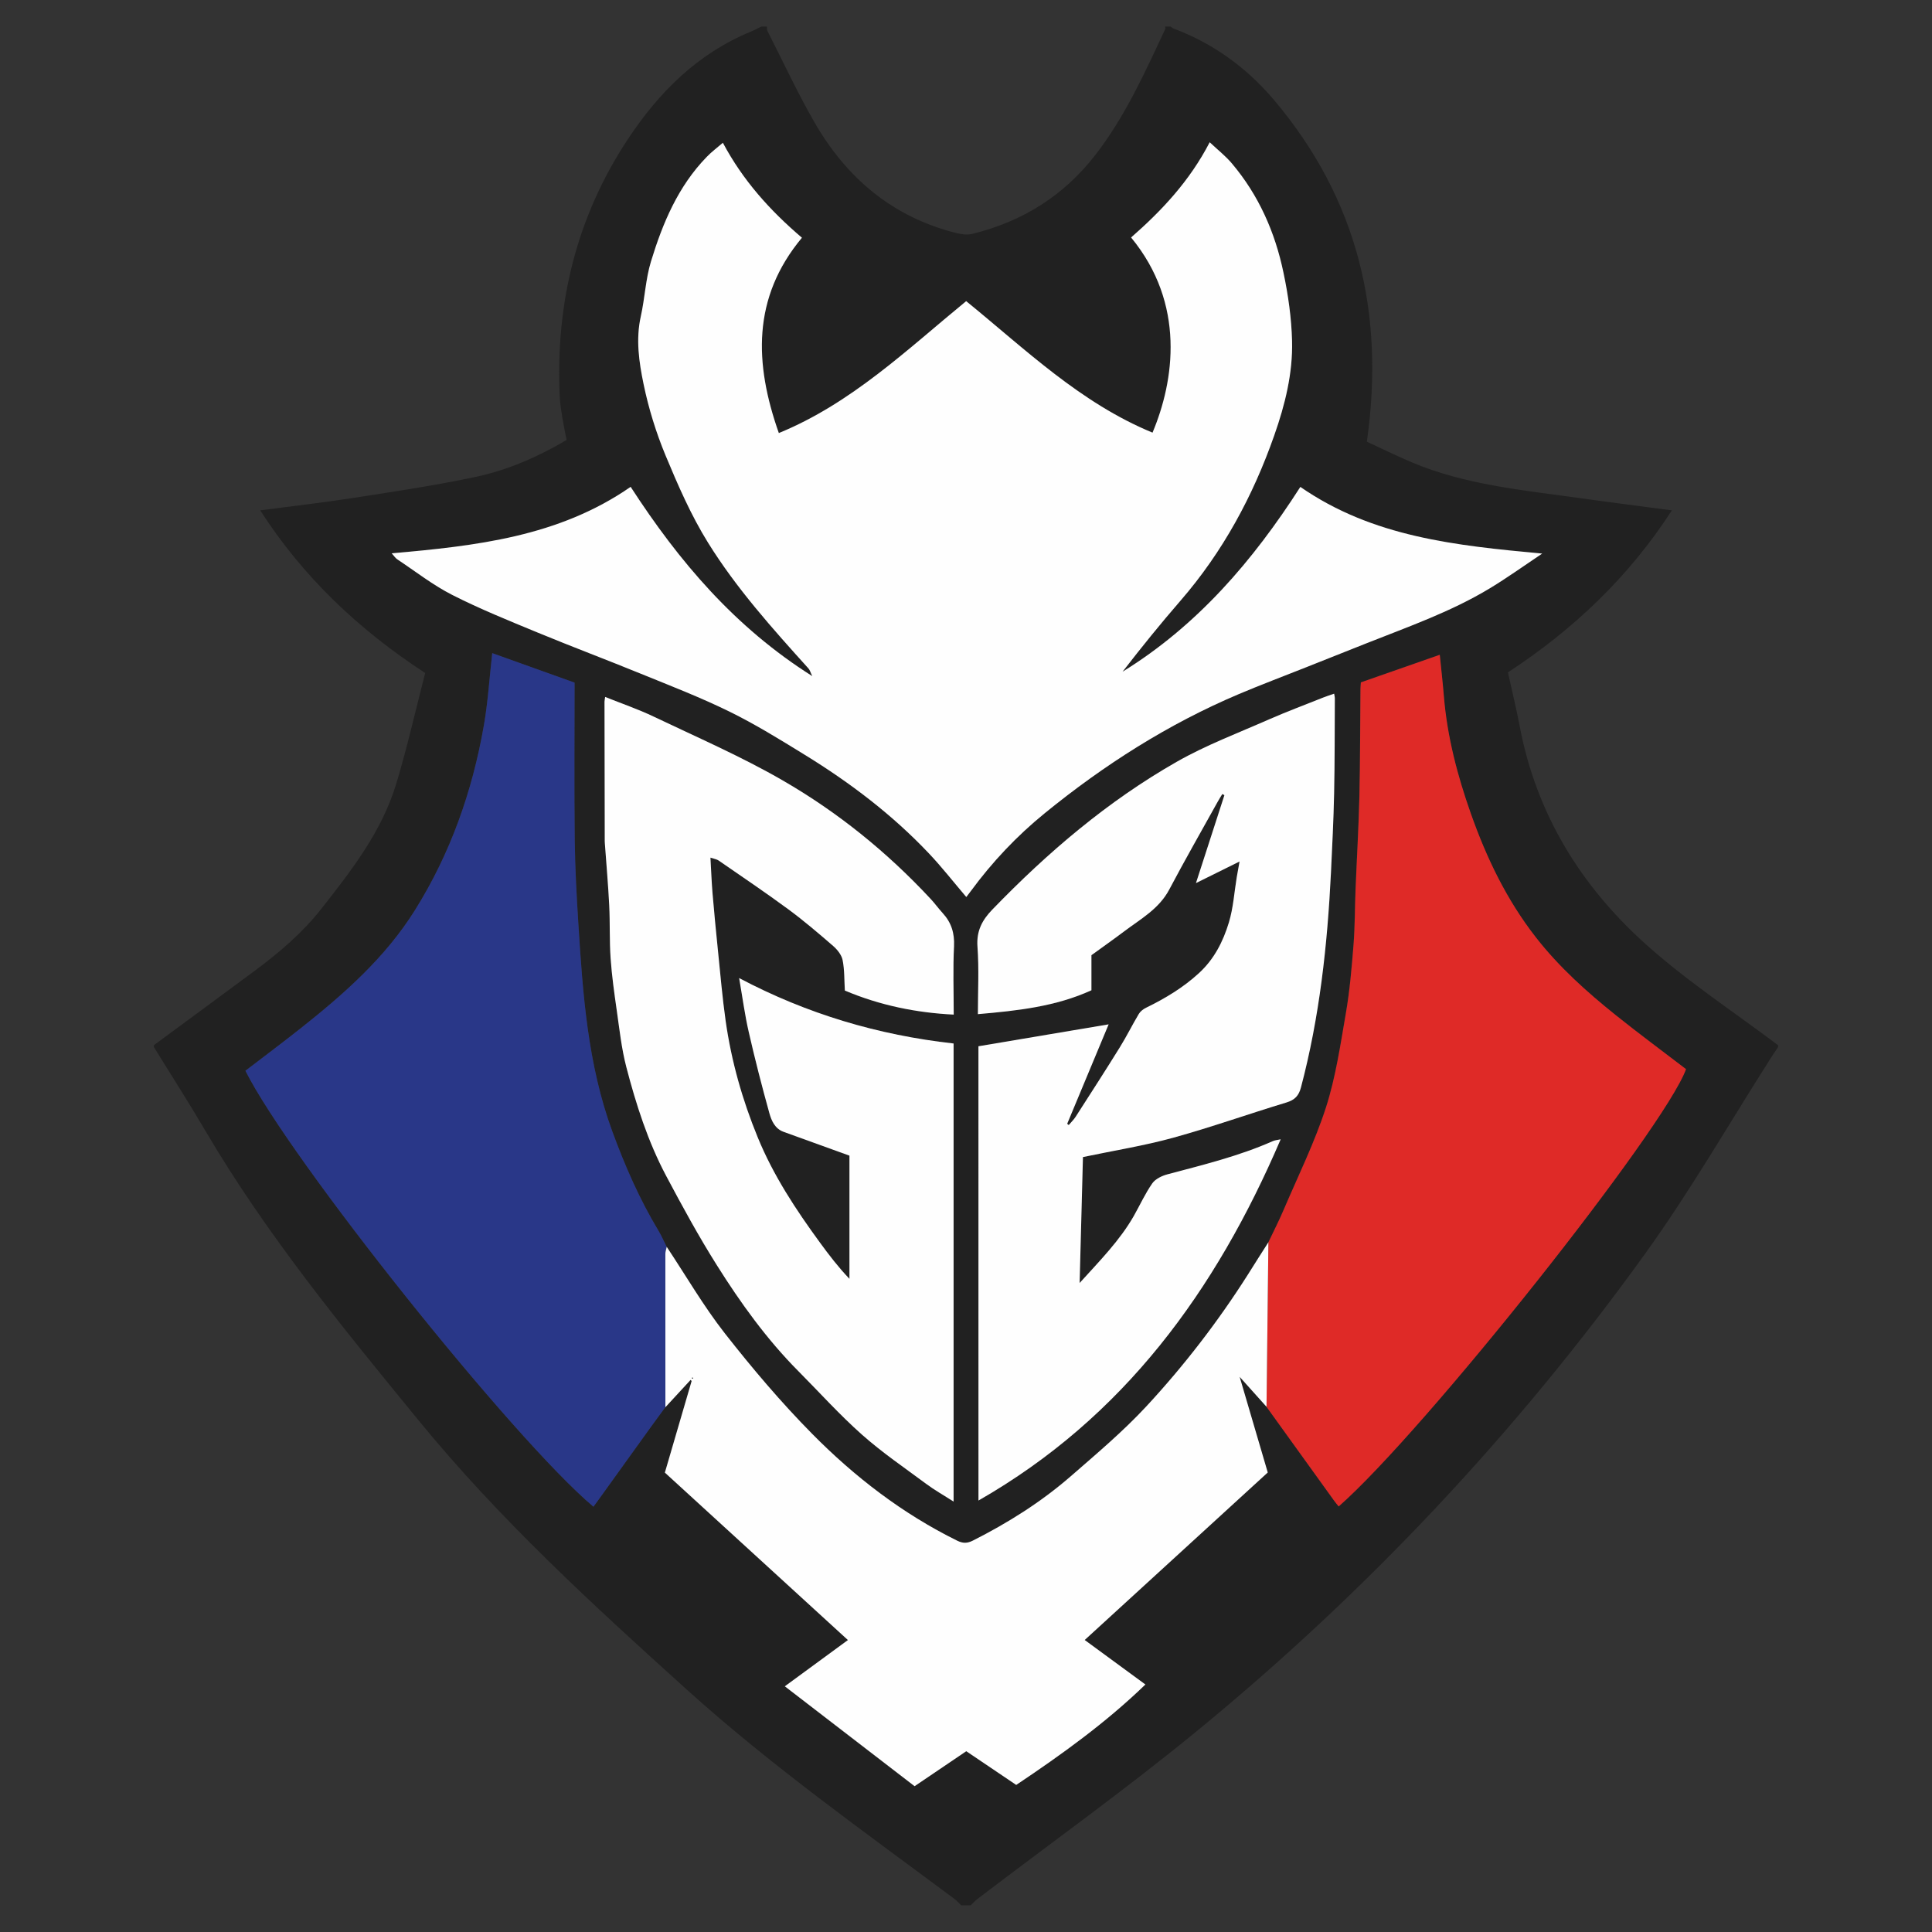<?xml version="1.0" encoding="iso-8859-1"?>
<!-- Generator: Adobe Illustrator 16.0.0, SVG Export Plug-In . SVG Version: 6.00 Build 0)  -->
<!DOCTYPE svg PUBLIC "-//W3C//DTD SVG 1.1//EN" "http://www.w3.org/Graphics/SVG/1.1/DTD/svg11.dtd">
<svg version="1.1" id="Layer_1" xmlns="http://www.w3.org/2000/svg" xmlns:xlink="http://www.w3.org/1999/xlink" x="0px" y="0px"
	 width="64px" height="64px" viewBox="0 0 64 64" style="enable-background:new 0 0 64 64;" xml:space="preserve">
<rect x="0" y="0" width="64" height="64" fill="#333333" stroke="none"/>
<g>
	<path style="fill-rule:evenodd;clip-rule:evenodd;fill:#212121;" d="M58.901,34.624c0,0.021,0,0.042,0,0.063
		c-0.063,0.094-0.128,0.186-0.189,0.281c-1.403,2.198-2.705,4.468-4.227,6.58c-4.248,5.896-9.192,11.164-14.811,15.774
		c-2.369,1.944-4.867,3.732-7.307,5.593c-0.077,0.059-0.142,0.135-0.212,0.203c-0.104,0-0.208,0-0.313,0
		c-0.069-0.068-0.133-0.145-0.21-0.203c-3.011-2.244-6.076-4.415-8.871-6.936c-3.115-2.81-6.205-5.641-8.873-8.901
		c-2.531-3.091-5.062-6.178-7.094-9.635c-0.546-0.93-1.13-1.839-1.696-2.757c0-0.021,0-0.041,0-0.063
		c1.112-0.821,2.227-1.639,3.337-2.462c0.813-0.604,1.584-1.258,2.212-2.058c0.996-1.268,1.994-2.548,2.472-4.118
		c0.371-1.218,0.648-2.465,0.966-3.691c-2.22-1.449-4.052-3.191-5.466-5.389c1.06-0.139,2.073-0.253,3.08-0.41
		c1.354-0.21,2.714-0.412,4.054-0.696c1.067-0.227,2.07-0.666,3.016-1.224c-0.048-0.251-0.099-0.483-0.137-0.718
		c-0.038-0.237-0.078-0.474-0.09-0.712c-0.144-3.081,0.546-5.946,2.256-8.533c1.027-1.553,2.308-2.837,4.071-3.563
		c0.119-0.049,0.233-0.113,0.351-0.169c0.063,0,0.125,0,0.188,0c0.003,0.047-0.008,0.101,0.012,0.14
		c0.518,1.017,0.998,2.056,1.567,3.043c1.061,1.84,2.585,3.126,4.683,3.655c0.173,0.043,0.372,0.071,0.541,0.029
		c1.649-0.405,3.017-1.255,4.066-2.604c0.992-1.275,1.646-2.735,2.324-4.182c0.011-0.021-0.004-0.054-0.008-0.082
		c0.062,0,0.124,0,0.187,0c0.031,0.022,0.059,0.053,0.091,0.065c1.328,0.496,2.437,1.306,3.344,2.382
		c2.755,3.27,3.671,7.042,3.064,11.306c0.456,0.21,0.967,0.463,1.49,0.684c1.778,0.748,3.681,0.92,5.563,1.184
		c1.005,0.141,2.013,0.269,3.051,0.406c-1.426,2.208-3.267,3.952-5.431,5.367c0.136,0.616,0.279,1.201,0.392,1.792
		c0.548,2.893,2.02,5.281,4.172,7.211C55.879,32.501,57.433,33.517,58.901,34.624z M42.017,41.152
		c-0.229,0.357-0.456,0.714-0.684,1.072c-0.987,1.555-2.11,3.011-3.358,4.358c-0.773,0.834-1.651,1.575-2.512,2.323
		c-0.983,0.854-2.08,1.542-3.243,2.13c-0.184,0.093-0.327,0.092-0.511,0.002c-1.815-0.895-3.401-2.117-4.811-3.544
		c-1.031-1.044-1.986-2.173-2.893-3.33c-0.706-0.902-1.285-1.904-1.922-2.862c-0.089-0.176-0.167-0.358-0.268-0.527
		c-0.63-1.045-1.115-2.156-1.534-3.299c-0.811-2.211-0.975-4.528-1.121-6.847c-0.06-0.932-0.111-1.866-0.122-2.799
		c-0.02-1.726-0.005-3.452-0.005-5.216c-0.92-0.329-1.818-0.651-2.728-0.977c-0.096,0.846-0.144,1.637-0.28,2.41
		c-0.381,2.171-1.104,4.222-2.277,6.1c-0.986,1.579-2.358,2.786-3.799,3.926c-0.602,0.476-1.216,0.934-1.82,1.398
		c1.46,2.923,8.86,12.195,11.528,14.442c0.066-0.091,0.133-0.18,0.197-0.27c0.564-0.786,1.129-1.571,1.693-2.355
		c0.162-0.226,0.327-0.448,0.491-0.672c0.278-0.301,0.556-0.602,0.834-0.904c0.012,0.011,0.024,0.023,0.036,0.035
		c-0.29,0.992-0.58,1.983-0.887,3.035c2.014,1.842,4.028,3.686,6.064,5.547c-0.665,0.486-1.338,0.98-2.091,1.532
		c1.472,1.133,2.895,2.228,4.299,3.309c0.616-0.417,1.157-0.784,1.712-1.159c0.551,0.372,1.101,0.743,1.655,1.117
		c1.51-1.009,2.971-2.061,4.279-3.327c-0.696-0.51-1.364-1-2.011-1.474c2.043-1.87,4.061-3.715,6.064-5.549
		c-0.316-1.075-0.61-2.079-0.931-3.169c0.336,0.376,0.613,0.683,0.89,0.992c0.746,1.038,1.494,2.076,2.241,3.112
		c0.048,0.065,0.099,0.126,0.15,0.189c2.842-2.496,10.795-12.517,11.506-14.486c-0.776-0.595-1.562-1.173-2.321-1.783
		c-0.965-0.772-1.882-1.594-2.649-2.578c-0.97-1.241-1.639-2.633-2.158-4.105c-0.444-1.259-0.782-2.546-0.893-3.884
		c-0.037-0.45-0.089-0.9-0.136-1.376c-0.892,0.312-1.752,0.612-2.614,0.914c-0.004,0.082-0.012,0.142-0.013,0.204
		c-0.012,1.196-0.009,2.394-0.036,3.59c-0.025,1.023-0.086,2.046-0.127,3.07c-0.025,0.609-0.02,1.221-0.067,1.828
		c-0.06,0.754-0.124,1.513-0.252,2.258c-0.182,1.053-0.337,2.124-0.662,3.135c-0.374,1.156-0.918,2.257-1.396,3.377
		C42.371,40.435,42.188,40.791,42.017,41.152z M23.946,4.73c-0.192,0.166-0.377,0.301-0.534,0.462
		c-0.95,0.976-1.462,2.197-1.85,3.468c-0.178,0.584-0.202,1.215-0.336,1.815c-0.171,0.762-0.061,1.516,0.092,2.249
		c0.166,0.801,0.411,1.599,0.725,2.354c0.412,0.992,0.846,1.99,1.411,2.898c0.94,1.513,2.133,2.843,3.326,4.165
		c0.047,0.051,0.064,0.128,0.125,0.253c-2.553-1.61-4.407-3.786-6.016-6.269c-2.388,1.656-5.128,1.956-7.915,2.202
		c0.074,0.082,0.119,0.156,0.184,0.198c0.604,0.4,1.181,0.854,1.822,1.18c0.918,0.466,1.877,0.854,2.83,1.247
		c1.131,0.467,2.277,0.897,3.409,1.36c0.989,0.403,1.987,0.788,2.944,1.258c0.857,0.42,1.675,0.927,2.489,1.428
		c1.505,0.926,2.907,1.989,4.124,3.276c0.424,0.447,0.804,0.935,1.232,1.438c0.051-0.067,0.102-0.131,0.15-0.197
		c0.709-0.964,1.521-1.825,2.452-2.582c1.969-1.603,4.09-2.955,6.432-3.946c0.722-0.305,1.457-0.581,2.186-0.871
		c0.674-0.267,1.35-0.535,2.023-0.804c1.394-0.553,2.814-1.048,4.105-1.83c0.566-0.343,1.105-0.73,1.729-1.147
		c-2.86-0.265-5.61-0.545-8.011-2.208c-1.575,2.458-3.418,4.597-5.89,6.122c0.621-0.803,1.257-1.59,1.92-2.354
		c1.404-1.62,2.401-3.467,3.107-5.48c0.355-1.013,0.616-2.055,0.588-3.13c-0.021-0.756-0.128-1.519-0.285-2.259
		c-0.278-1.336-0.821-2.567-1.712-3.619c-0.209-0.248-0.47-0.451-0.731-0.697c-0.661,1.279-1.582,2.261-2.604,3.154
		c1.815,2.201,1.43,4.754,0.71,6.465c-2.392-0.984-4.22-2.769-6.173-4.356c-1.969,1.614-3.797,3.382-6.206,4.37
		c-0.813-2.302-0.892-4.483,0.765-6.471C25.503,6.972,24.605,5.969,23.946,4.73z M20.046,23.087c-0.01,0.081-0.02,0.121-0.02,0.16
		c0.002,1.52,0.005,3.039,0.008,4.557c0,0.042-0.001,0.083,0.003,0.125c0.049,0.686,0.109,1.372,0.145,2.058
		c0.029,0.585,0.006,1.173,0.046,1.757c0.04,0.577,0.121,1.151,0.203,1.723c0.091,0.628,0.158,1.266,0.317,1.878
		c0.323,1.242,0.717,2.469,1.32,3.608c0.531,1.001,1.075,2,1.679,2.958c0.787,1.251,1.651,2.454,2.699,3.509
		c0.699,0.704,1.365,1.445,2.105,2.102c0.668,0.593,1.412,1.101,2.131,1.634c0.275,0.205,0.577,0.374,0.908,0.587
		c0-5.103,0-10.135,0-15.175c-2.499-0.279-4.854-0.977-7.104-2.167c0.11,0.633,0.188,1.217,0.319,1.79
		c0.205,0.901,0.436,1.797,0.683,2.687c0.069,0.249,0.183,0.512,0.47,0.616c0.713,0.259,1.426,0.516,2.182,0.789
		c0,1.355,0,2.718,0,4.081c-0.364-0.381-0.674-0.785-0.974-1.196c-0.802-1.095-1.545-2.223-2.063-3.487
		c-0.513-1.246-0.875-2.531-1.064-3.861c-0.11-0.776-0.176-1.559-0.256-2.338c-0.063-0.627-0.125-1.255-0.178-1.882
		c-0.032-0.385-0.046-0.771-0.07-1.189c0.124,0.042,0.208,0.052,0.271,0.095c0.773,0.535,1.553,1.06,2.31,1.617
		c0.515,0.379,1.002,0.796,1.485,1.215c0.139,0.12,0.279,0.296,0.313,0.468c0.065,0.326,0.053,0.667,0.074,1.008
		c1.172,0.497,2.392,0.738,3.606,0.797c0-0.789-0.027-1.527,0.01-2.262c0.021-0.436-0.088-0.787-0.375-1.1
		c-0.14-0.152-0.262-0.322-0.402-0.473c-1.44-1.549-3.076-2.871-4.899-3.923c-1.375-0.795-2.844-1.431-4.281-2.117
		C21.133,23.49,20.592,23.306,20.046,23.087z M32.412,34.659c0,4.97,0,9.999,0,15.048c4.819-2.757,7.865-6.957,10.011-11.966
		c-0.112,0.025-0.195,0.031-0.266,0.063c-1.12,0.496-2.304,0.782-3.48,1.096c-0.186,0.05-0.402,0.152-0.506,0.299
		c-0.236,0.338-0.409,0.72-0.613,1.081c-0.463,0.81-1.111,1.466-1.795,2.221c0.039-1.461,0.075-2.825,0.11-4.172
		c1.031-0.216,2.024-0.375,2.99-0.64c1.262-0.348,2.497-0.789,3.751-1.168c0.278-0.085,0.408-0.223,0.481-0.499
		c0.617-2.333,0.876-4.715,0.994-7.117c0.042-0.87,0.087-1.741,0.104-2.612c0.023-1.051,0.019-2.103,0.024-3.154
		c0.001-0.046-0.013-0.092-0.023-0.16c-0.14,0.049-0.257,0.086-0.37,0.131c-0.594,0.237-1.192,0.461-1.778,0.717
		c-1.03,0.454-2.094,0.854-3.067,1.409c-2.29,1.304-4.279,3.002-6.108,4.895c-0.337,0.349-0.529,0.708-0.492,1.227
		c0.054,0.743,0.014,1.493,0.014,2.237c1.313-0.113,2.581-0.252,3.761-0.791c0-0.409,0-0.783,0-1.162
		c0.362-0.263,0.726-0.518,1.079-0.785c0.546-0.413,1.158-0.743,1.5-1.392c0.517-0.979,1.066-1.939,1.604-2.907
		c0.048-0.086,0.102-0.17,0.153-0.255c0.021,0.013,0.046,0.025,0.069,0.039c-0.313,0.965-0.625,1.932-0.942,2.911
		c0.469-0.231,0.917-0.455,1.444-0.715c-0.043,0.246-0.069,0.382-0.093,0.519c-0.083,0.501-0.113,1.017-0.26,1.499
		c-0.19,0.629-0.485,1.215-0.992,1.68c-0.522,0.48-1.116,0.836-1.748,1.145c-0.094,0.045-0.191,0.118-0.243,0.205
		c-0.218,0.364-0.406,0.747-0.63,1.107c-0.479,0.773-0.972,1.537-1.464,2.302c-0.063,0.099-0.151,0.183-0.229,0.274
		c-0.017-0.014-0.033-0.028-0.051-0.042c0.461-1.104,0.92-2.207,1.373-3.294C35.285,34.176,33.867,34.414,32.412,34.659z"/>
	<path style="fill-rule:evenodd;clip-rule:evenodd;fill:#FEFEFE;" d="M23.946,4.73c0.659,1.239,1.557,2.241,2.619,3.145
		c-1.656,1.988-1.578,4.169-0.765,6.471c2.409-0.988,4.237-2.756,6.206-4.37c1.953,1.588,3.781,3.372,6.173,4.356
		c0.72-1.711,1.105-4.265-0.71-6.465c1.021-0.893,1.942-1.875,2.604-3.154c0.262,0.247,0.522,0.45,0.731,0.697
		c0.891,1.052,1.434,2.283,1.712,3.619c0.157,0.741,0.265,1.503,0.285,2.259c0.028,1.075-0.232,2.117-0.588,3.13
		c-0.706,2.013-1.703,3.86-3.107,5.48c-0.663,0.764-1.299,1.551-1.92,2.354c2.472-1.525,4.314-3.665,5.89-6.122
		c2.4,1.663,5.15,1.943,8.011,2.208c-0.623,0.417-1.162,0.804-1.729,1.147c-1.291,0.782-2.712,1.277-4.105,1.83
		c-0.674,0.269-1.35,0.537-2.023,0.804c-0.729,0.29-1.464,0.566-2.186,0.871c-2.342,0.991-4.463,2.343-6.432,3.946
		c-0.931,0.757-1.743,1.618-2.452,2.582c-0.049,0.066-0.1,0.13-0.15,0.197c-0.429-0.503-0.809-0.991-1.232-1.438
		c-1.217-1.288-2.619-2.351-4.124-3.276c-0.814-0.501-1.632-1.008-2.489-1.428c-0.957-0.47-1.955-0.855-2.944-1.258
		c-1.132-0.462-2.278-0.893-3.409-1.36c-0.953-0.394-1.912-0.781-2.83-1.247c-0.642-0.326-1.219-0.78-1.822-1.18
		c-0.064-0.042-0.109-0.117-0.184-0.198c2.787-0.247,5.527-0.546,7.915-2.202c1.608,2.483,3.463,4.659,6.016,6.269
		c-0.061-0.125-0.078-0.202-0.125-0.253c-1.193-1.322-2.386-2.651-3.326-4.165c-0.565-0.909-0.999-1.907-1.411-2.898
		c-0.313-0.756-0.559-1.553-0.725-2.354c-0.152-0.733-0.263-1.487-0.092-2.249c0.134-0.6,0.158-1.23,0.336-1.815
		c0.388-1.271,0.899-2.492,1.85-3.468C23.569,5.032,23.754,4.896,23.946,4.73z"/>
	<path style="fill-rule:evenodd;clip-rule:evenodd;fill:#293788;" d="M22.04,46.615c-0.164,0.224-0.329,0.446-0.491,0.672
		c-0.564,0.784-1.129,1.57-1.693,2.355c-0.064,0.09-0.131,0.179-0.197,0.27C16.99,47.666,9.59,38.394,8.13,35.47
		c0.604-0.464,1.219-0.922,1.82-1.398c1.44-1.14,2.813-2.347,3.799-3.926c1.174-1.878,1.896-3.928,2.277-6.1
		c0.137-0.773,0.185-1.564,0.28-2.41c0.909,0.326,1.808,0.648,2.728,0.977c0,1.765-0.015,3.491,0.005,5.216
		c0.011,0.933,0.063,1.867,0.122,2.799c0.146,2.319,0.311,4.636,1.121,6.847c0.419,1.143,0.904,2.254,1.534,3.299
		c0.101,0.169,0.179,0.352,0.268,0.527c-0.016,0.078-0.045,0.155-0.045,0.233C22.037,43.228,22.039,44.921,22.04,46.615z"/>
	<path style="fill-rule:evenodd;clip-rule:evenodd;fill:#DF2A27;" d="M42.017,41.152c0.171-0.361,0.354-0.717,0.511-1.085
		c0.479-1.121,1.022-2.222,1.396-3.377c0.325-1.011,0.48-2.082,0.662-3.135c0.128-0.745,0.192-1.503,0.252-2.258
		c0.048-0.607,0.042-1.219,0.067-1.828c0.041-1.023,0.102-2.046,0.127-3.07c0.027-1.197,0.024-2.394,0.036-3.59
		c0.001-0.062,0.009-0.123,0.013-0.204c0.862-0.302,1.723-0.602,2.614-0.914c0.047,0.476,0.099,0.926,0.136,1.376
		c0.11,1.338,0.448,2.625,0.893,3.884c0.52,1.472,1.188,2.864,2.158,4.105c0.768,0.984,1.685,1.805,2.649,2.578
		c0.76,0.609,1.545,1.188,2.321,1.783c-0.711,1.969-8.664,11.99-11.506,14.486c-0.052-0.063-0.103-0.124-0.15-0.189
		c-0.747-1.037-1.495-2.075-2.241-3.112C41.975,44.784,41.996,42.967,42.017,41.152z"/>
	<path style="fill-rule:evenodd;clip-rule:evenodd;fill:#FEFEFE;" d="M20.046,23.087c0.546,0.219,1.087,0.403,1.6,0.648
		c1.438,0.686,2.906,1.322,4.281,2.117c1.823,1.052,3.459,2.375,4.899,3.923c0.141,0.151,0.263,0.321,0.402,0.473
		c0.287,0.313,0.396,0.664,0.375,1.1c-0.037,0.735-0.01,1.473-0.01,2.262c-1.215-0.059-2.435-0.3-3.606-0.797
		c-0.021-0.342-0.009-0.683-0.074-1.008c-0.034-0.172-0.175-0.348-0.313-0.468c-0.483-0.419-0.971-0.836-1.485-1.215
		c-0.757-0.557-1.536-1.082-2.31-1.617c-0.063-0.043-0.146-0.053-0.271-0.095c0.024,0.418,0.038,0.804,0.07,1.189
		c0.053,0.627,0.114,1.255,0.178,1.882c0.08,0.78,0.146,1.563,0.256,2.338c0.189,1.33,0.552,2.615,1.064,3.861
		c0.519,1.265,1.262,2.392,2.063,3.487c0.3,0.411,0.609,0.814,0.974,1.196c0-1.363,0-2.725,0-4.081
		c-0.756-0.273-1.469-0.53-2.182-0.789c-0.287-0.104-0.4-0.368-0.47-0.616c-0.247-0.89-0.478-1.786-0.683-2.687
		c-0.132-0.572-0.209-1.157-0.319-1.79c2.25,1.19,4.605,1.888,7.104,2.167c0,5.04,0,10.072,0,15.175
		c-0.331-0.213-0.633-0.382-0.908-0.587c-0.719-0.533-1.463-1.041-2.131-1.634c-0.74-0.657-1.406-1.398-2.105-2.102
		c-1.048-1.055-1.912-2.257-2.699-3.509c-0.604-0.958-1.147-1.957-1.679-2.958c-0.604-1.139-0.997-2.366-1.32-3.608
		c-0.159-0.613-0.227-1.25-0.317-1.878c-0.082-0.572-0.163-1.146-0.203-1.723c-0.04-0.583-0.017-1.171-0.046-1.757
		c-0.035-0.687-0.096-1.373-0.145-2.058c-0.004-0.042-0.003-0.083-0.003-0.125c-0.003-1.519-0.006-3.038-0.008-4.557
		C20.026,23.208,20.036,23.167,20.046,23.087z"/>
	<path style="fill-rule:evenodd;clip-rule:evenodd;fill:#FEFEFE;" d="M32.412,34.659c1.455-0.245,2.873-0.483,4.313-0.726
		c-0.453,1.087-0.912,2.191-1.373,3.294c0.018,0.014,0.034,0.028,0.051,0.042c0.077-0.091,0.165-0.175,0.229-0.274
		c0.492-0.765,0.985-1.529,1.464-2.302c0.224-0.36,0.412-0.743,0.63-1.107c0.052-0.086,0.149-0.16,0.243-0.205
		c0.632-0.309,1.226-0.665,1.748-1.145c0.507-0.465,0.802-1.051,0.992-1.68c0.146-0.482,0.177-0.998,0.26-1.499
		c0.023-0.136,0.05-0.273,0.093-0.519c-0.527,0.26-0.976,0.483-1.444,0.715c0.317-0.979,0.63-1.945,0.942-2.911
		c-0.023-0.014-0.048-0.026-0.069-0.039c-0.052,0.085-0.105,0.169-0.153,0.255c-0.537,0.968-1.087,1.929-1.604,2.907
		c-0.342,0.648-0.954,0.979-1.5,1.392c-0.354,0.267-0.717,0.521-1.079,0.785c0,0.379,0,0.753,0,1.162
		c-1.18,0.539-2.447,0.678-3.761,0.791c0-0.744,0.04-1.494-0.014-2.237c-0.037-0.519,0.155-0.878,0.492-1.227
		c1.829-1.892,3.818-3.59,6.108-4.895c0.974-0.555,2.037-0.955,3.067-1.409c0.586-0.256,1.185-0.48,1.778-0.717
		c0.113-0.045,0.23-0.082,0.37-0.131c0.011,0.068,0.024,0.114,0.023,0.16c-0.006,1.051-0.001,2.103-0.024,3.154
		c-0.018,0.871-0.063,1.742-0.104,2.612c-0.118,2.402-0.377,4.784-0.994,7.117c-0.073,0.276-0.203,0.414-0.481,0.499
		c-1.254,0.379-2.489,0.82-3.751,1.168c-0.966,0.266-1.959,0.424-2.99,0.64c-0.035,1.348-0.071,2.711-0.11,4.172
		c0.684-0.755,1.332-1.411,1.795-2.221c0.204-0.361,0.377-0.743,0.613-1.081c0.104-0.147,0.32-0.25,0.506-0.299
		c1.177-0.314,2.36-0.6,3.48-1.096c0.07-0.033,0.153-0.038,0.266-0.063c-2.146,5.009-5.191,9.208-10.011,11.966
		C32.412,44.658,32.412,39.629,32.412,34.659z"/>
	<path style="fill-rule:evenodd;clip-rule:evenodd;fill:#FEFEFE;" d="M42.017,41.152c-0.021,1.815-0.042,3.632-0.062,5.449
		c-0.276-0.309-0.554-0.616-0.89-0.992c0.32,1.09,0.614,2.094,0.931,3.169c-2.004,1.833-4.021,3.679-6.064,5.549
		c0.646,0.474,1.314,0.964,2.011,1.474c-1.309,1.266-2.77,2.317-4.279,3.327c-0.555-0.375-1.104-0.746-1.655-1.117
		c-0.555,0.375-1.096,0.742-1.712,1.159c-1.404-1.081-2.827-2.176-4.299-3.309c0.753-0.552,1.426-1.045,2.091-1.532
		c-2.036-1.862-4.051-3.706-6.064-5.547c0.307-1.051,0.597-2.043,0.887-3.035c-0.012-0.012-0.024-0.024-0.036-0.035
		c-0.278,0.302-0.556,0.603-0.834,0.904c-0.001-1.693-0.003-3.387-0.001-5.08c0-0.078,0.029-0.155,0.045-0.233
		c0.637,0.958,1.216,1.959,1.922,2.862c0.906,1.156,1.861,2.285,2.893,3.33c1.409,1.427,2.995,2.649,4.811,3.544
		c0.184,0.089,0.327,0.09,0.511-0.002c1.163-0.587,2.26-1.276,3.243-2.13c0.86-0.749,1.738-1.489,2.512-2.323
		c1.248-1.347,2.371-2.804,3.358-4.358C41.561,41.866,41.788,41.509,42.017,41.152z M22.955,45.651
		c-0.006-0.006-0.012-0.012-0.017-0.019c-0.007,0.006-0.013,0.012-0.019,0.018c0.009,0.007,0.017,0.014,0.025,0.021
		C22.948,45.664,22.951,45.658,22.955,45.651z"/>
	<path style="fill-rule:evenodd;clip-rule:evenodd;fill:#212121;" d="M22.955,45.651c-0.004,0.007-0.007,0.013-0.01,0.019
		c-0.009-0.006-0.017-0.014-0.025-0.021c0.006-0.006,0.012-0.011,0.019-0.018C22.943,45.639,22.949,45.646,22.955,45.651z"/>
</g>
</svg>
